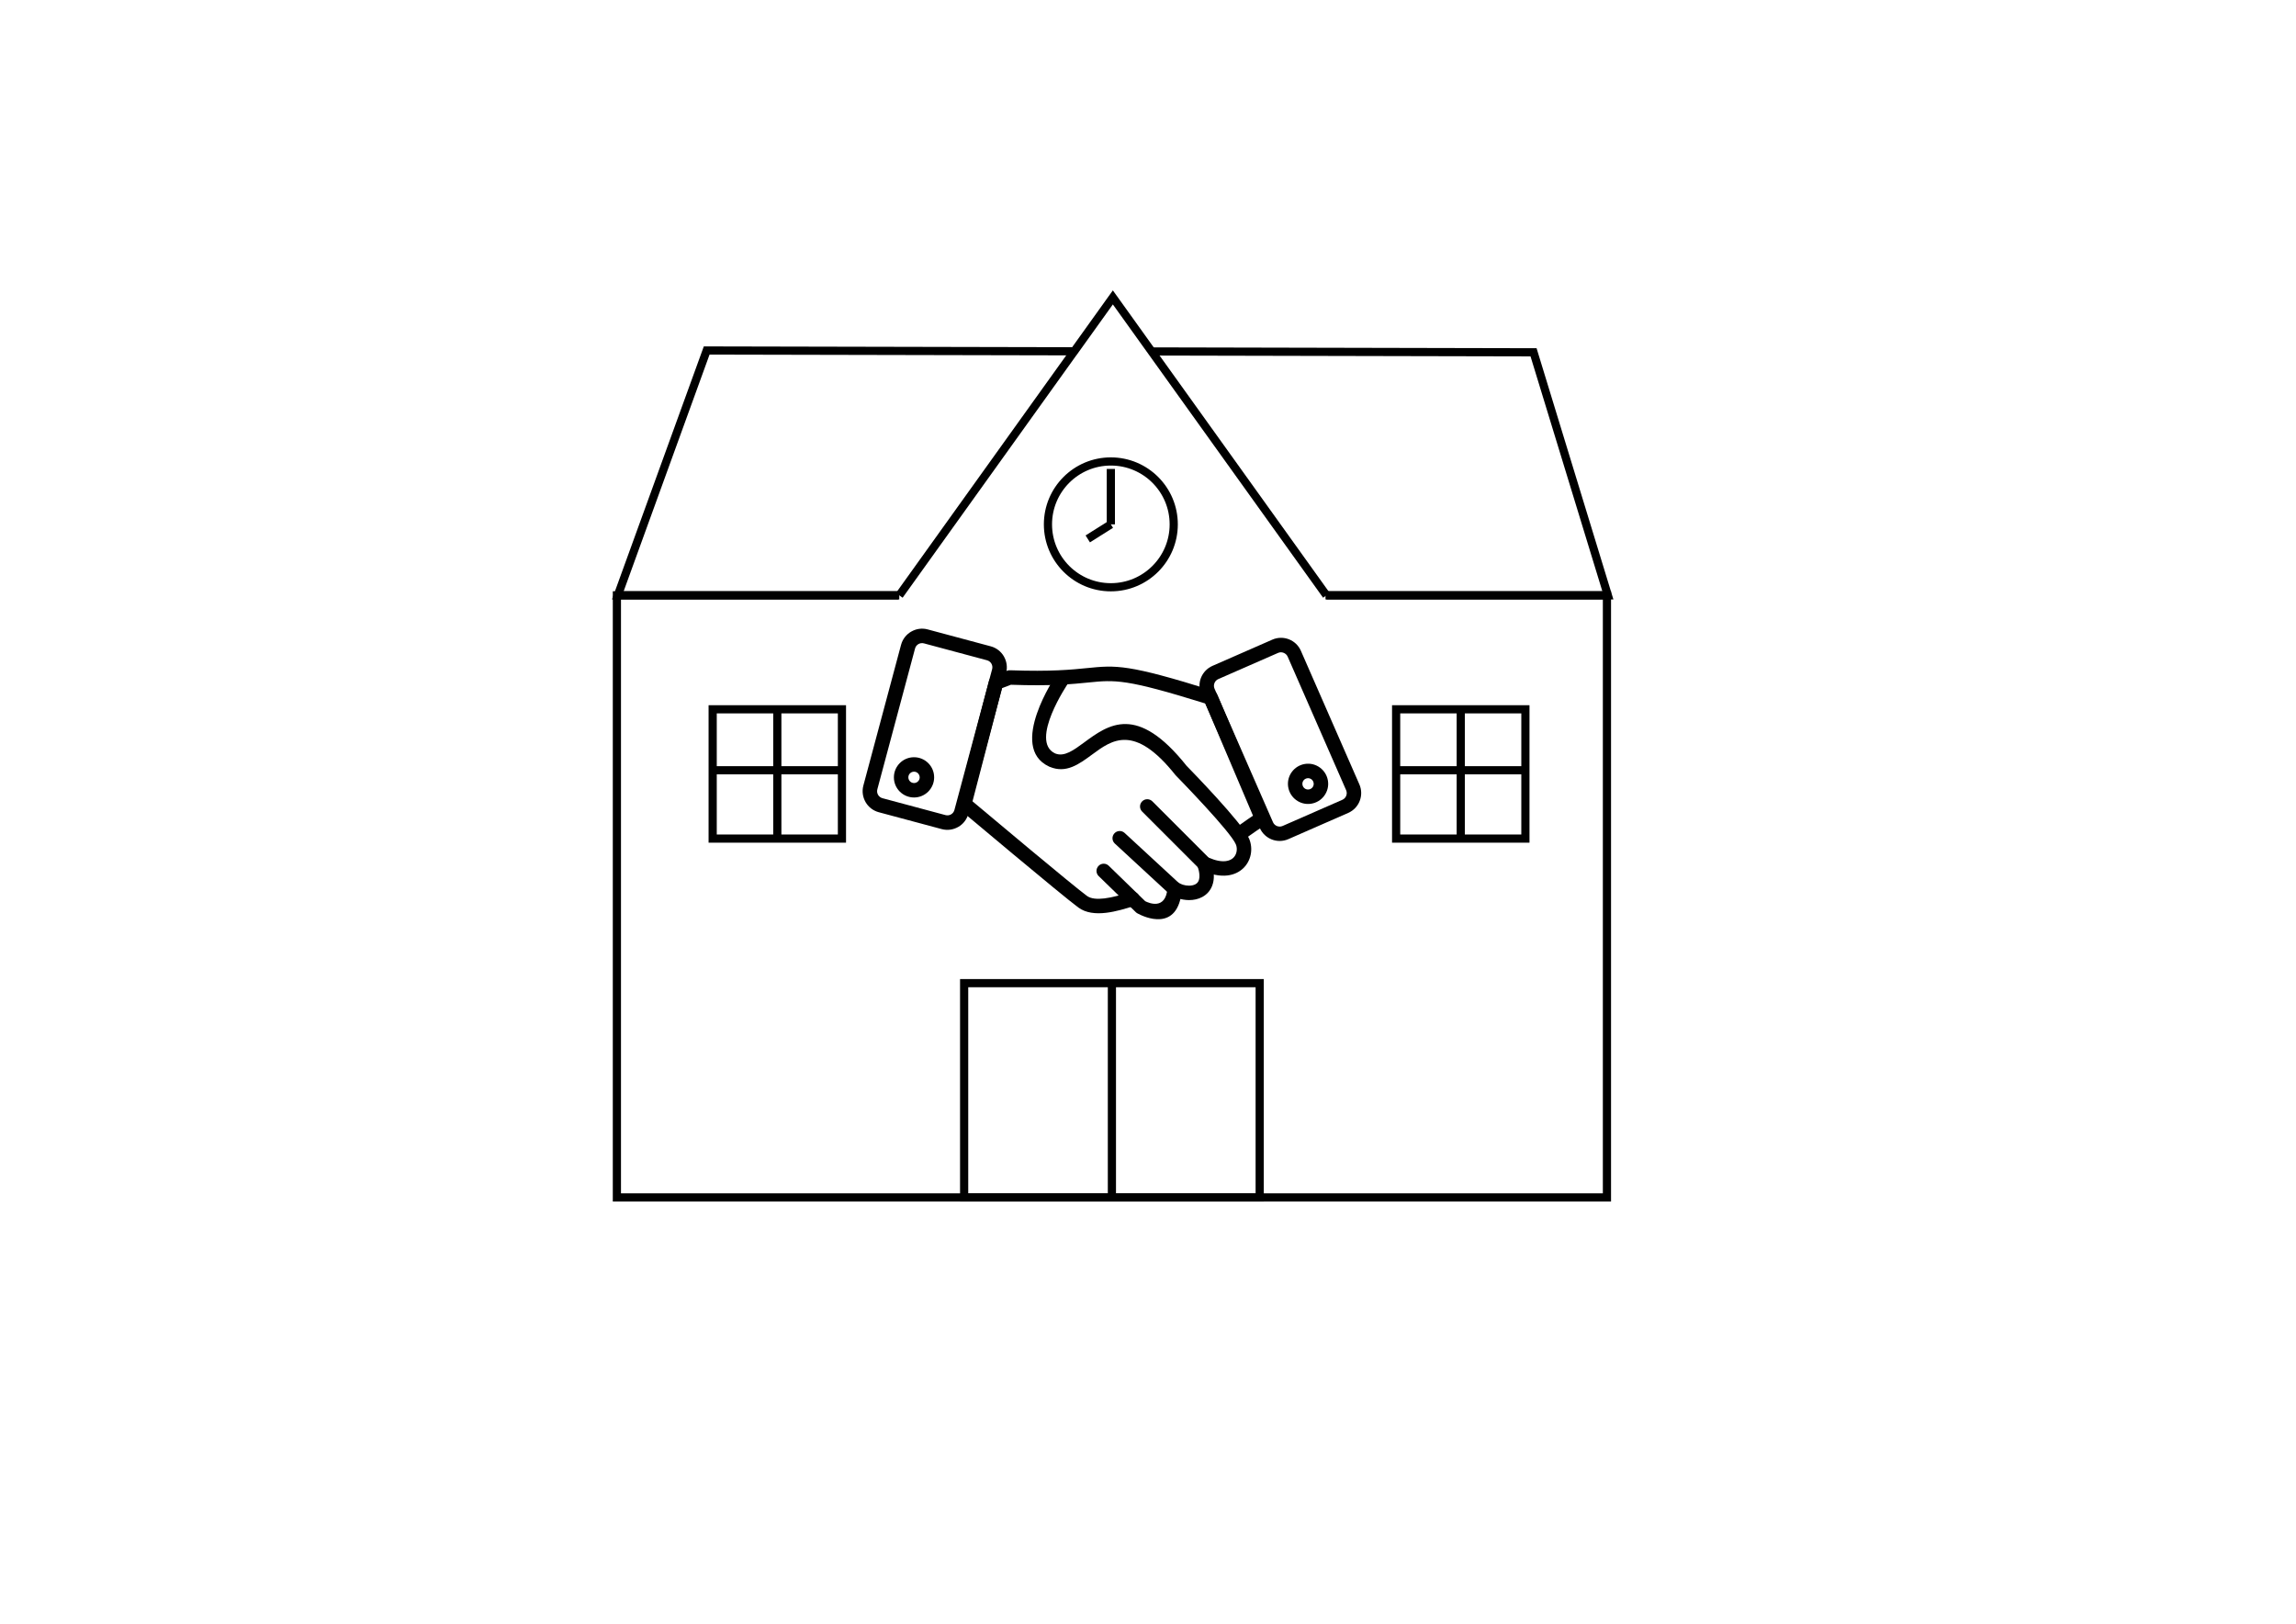 <?xml version="1.0" encoding="utf-8"?>
<!-- Generator: Adobe Illustrator 27.9.0, SVG Export Plug-In . SVG Version: 6.00 Build 0)  -->
<svg version="1.1" id="Layer_1" xmlns="http://www.w3.org/2000/svg" xmlns:xlink="http://www.w3.org/1999/xlink" x="0px" y="0px"
	 viewBox="0 0 841.89 595.28" style="enable-background:new 0 0 841.89 595.28;" xml:space="preserve">
<style type="text/css">
	.st0{fill:none;stroke:#000000;stroke-width:3;stroke-miterlimit:10;}
	.st1{fill:#010101;}
	.st2{fill:none;stroke:#010101;stroke-width:3;stroke-miterlimit:10;}
</style>
<polyline class="st0" points="486.03,218.26 589.23,218.26 589.23,439 226.2,439 226.2,218.26 329.41,218.26 "/>
<polyline class="st0" points="422.27,128.85 562.32,129.16 589.57,218.26 486.37,218.26 "/>
<polyline class="st0" points="329.75,218.26 226.54,218.26 259.12,128.5 393.88,128.79 "/>
<polyline class="st0" points="486.37,218.26 422.27,128.85 408.06,109.03 393.9,128.79 393.88,128.79 329.75,218.26 "/>
<g>
	<path class="st1" d="M416.09,332.05c1.39-0.45,2.15-1.95,1.7-3.34c-0.45-1.39-1.95-2.15-3.34-1.7c-3.09,1.01-6.44,2-9.47,2.36
		c-2.63,0.31-4.95,0.16-6.42-0.92c-5.1-3.74-35.33-29.1-41.96-34.67l10.81-41.49l3.26-1.25c14.92,0.53,22.59-0.24,28.33-0.82
		c9.96-1,13.8-1.38,42.96,7.69l17.49,41.14c-0.57,0.38-1.14,0.76-1.71,1.15c-1.08,0.74-2.29,1.59-3.57,2.51
		c-1.19,0.85-1.45,2.51-0.6,3.69c0.85,1.19,2.51,1.45,3.69,0.6c1.06-0.76,2.2-1.57,3.47-2.43c1.1-0.75,2.2-1.49,3.31-2.2
		c1.18-0.65,1.69-2.1,1.16-3.36l-2.44,1.04l2.44-1.04l-18.77-44.14c-0.27-0.77-0.88-1.4-1.72-1.67l-0.79,2.53l0.79-2.53
		c-31.25-9.77-35.35-9.35-46.23-8.26c-5.63,0.57-13.17,1.32-27.93,0.79c-0.42-0.05-0.85,0-1.27,0.16l0,0.01l-4.8,1.85
		c-0.88,0.24-1.61,0.94-1.86,1.89l2.57,0.67l-2.56-0.66l-11.52,44.21c-0.36,1.01-0.07,2.18,0.8,2.91l1.71-2.03l-1.7,2.03
		c0.11,0.09,37.6,31.62,43.51,35.95c2.73,2,6.33,2.38,10.18,1.92C409.06,334.23,412.73,333.15,416.09,332.05z"/>
	<path class="st1" d="M391.62,250.55c0.81-1.21,0.49-2.86-0.73-3.67c-1.21-0.81-2.86-0.49-3.67,0.73
		c-0.05,0.08-17.82,26.26-2.59,33.4l0,0.01c0.09,0.04,0.19,0.08,0.28,0.11c6.01,2.51,10.64-0.89,15.68-4.6
		c7.14-5.26,15.37-11.32,30.41,7.61l0,0c0.1,0.13,0.21,0.24,0.33,0.35c1.8,1.85,19.78,20.31,21.81,25.02
		c0.37,0.86,0.46,1.83,0.27,2.76c-0.17,0.84-0.57,1.63-1.2,2.23c-0.65,0.62-1.57,1.06-2.77,1.2c-1.63,0.19-3.71-0.16-6.27-1.29
		l-20.62-20.62c-1.04-1.04-2.72-1.04-3.75,0c-1.04,1.04-1.04,2.72,0,3.75l20.89,20.89c0.22,0.23,0.49,0.43,0.8,0.58l0-0.01
		c3.75,1.75,6.94,2.26,9.55,1.96c2.44-0.28,4.38-1.26,5.82-2.63c1.46-1.39,2.38-3.18,2.75-5.05c0.39-1.94,0.18-4.01-0.61-5.85
		c-2.43-5.67-21.42-25.14-22.93-26.69c-18.16-22.81-28.57-15.14-37.61-8.49c-3.76,2.77-7.21,5.31-10.49,4
		c-0.03-0.01-0.05-0.03-0.08-0.04l0,0l-0.06-0.02C377.34,271.65,391.58,250.61,391.62,250.55z"/>
	<path class="st1" d="M412.36,305.36c-1.08-0.99-2.75-0.92-3.74,0.16c-0.99,1.08-0.92,2.75,0.16,3.74l19.49,17.99
		c1.8,1.66,4.83,2.74,7.74,2.74c1.69,0,3.37-0.35,4.83-1.14c1.59-0.86,2.89-2.19,3.63-4.11c0.86-2.21,0.91-5.15-0.36-8.95
		c-0.46-1.39-1.95-2.14-3.34-1.68c-1.39,0.46-2.14,1.95-1.68,3.34c0.84,2.51,0.88,4.24,0.44,5.38c-0.24,0.63-0.67,1.06-1.2,1.35
		c-0.66,0.36-1.47,0.51-2.32,0.52c-1.64,0-3.27-0.53-4.15-1.35L412.36,305.36z"/>
	<path class="st1" d="M406.56,317.41c-1.04-1.03-2.72-1.01-3.74,0.03c-1.03,1.04-1.01,2.72,0.03,3.74l13.62,13.23l1.86-1.89
		l-1.86,1.9c0.24,0.23,0.51,0.41,0.8,0.54c1.98,1.06,14.7,7.22,16.11-8.8c0.13-1.46-0.96-2.75-2.42-2.87
		c-1.46-0.13-2.75,0.96-2.87,2.42c-0.71,7.99-6.79,5.38-8.17,4.68L406.56,317.41z"/>
	<g>
		<path class="st1" d="M340.15,230.75l23.13,6.2c2.12,0.57,3.81,1.95,4.83,3.71v0.01c1.02,1.77,1.37,3.92,0.81,6.03l-13.83,51.63
			c-0.57,2.12-1.95,3.81-3.71,4.83h-0.01c-1.77,1.02-3.92,1.37-6.03,0.81l-23.13-6.2c-2.12-0.57-3.81-1.95-4.83-3.71v-0.01
			c-1.02-1.77-1.37-3.92-0.81-6.03l13.83-51.63c0.57-2.12,1.95-3.81,3.71-4.83h0.01C335.89,230.53,338.04,230.18,340.15,230.75
			L340.15,230.75z M361.92,242.07l-23.13-6.2c-0.71-0.19-1.43-0.08-2.02,0.26l0,0c-0.59,0.34-1.05,0.91-1.24,1.61l-13.83,51.63
			c-0.19,0.71-0.08,1.43,0.26,2.02l0,0c0.34,0.59,0.91,1.05,1.61,1.24l23.13,6.2c0.71,0.19,1.43,0.08,2.02-0.26l0,0
			c0.59-0.34,1.05-0.91,1.24-1.61l13.83-51.63c0.19-0.71,0.08-1.43-0.26-2.02l0,0C363.19,242.72,362.62,242.26,361.92,242.07z"/>
		<path class="st1" d="M335.15,277.61c2.04,0,3.88,0.83,5.22,2.16c1.34,1.34,2.16,3.18,2.16,5.22c0,2.04-0.83,3.88-2.16,5.22
			c-1.34,1.34-3.18,2.16-5.22,2.16c-2.04,0-3.88-0.83-5.22-2.16c-1.34-1.34-2.16-3.18-2.16-5.22c0-2.04,0.83-3.88,2.16-5.22
			C331.27,278.43,333.11,277.61,335.15,277.61L335.15,277.61z M336.62,283.52c-0.38-0.38-0.89-0.61-1.47-0.61
			c-0.57,0-1.09,0.23-1.47,0.61c-0.38,0.37-0.61,0.89-0.61,1.47c0,0.57,0.23,1.09,0.61,1.47c0.37,0.38,0.89,0.61,1.47,0.61
			c0.57,0,1.09-0.23,1.47-0.61c0.38-0.38,0.61-0.89,0.61-1.47C337.22,284.42,336.99,283.9,336.62,283.52z"/>
	</g>
	<g>
		<path class="st1" d="M468.65,239.36l-21.94,9.61c-0.66,0.29-1.15,0.83-1.4,1.47c-0.25,0.64-0.26,1.37,0.03,2.04l21.44,48.97
			c0.29,0.66,0.83,1.15,1.47,1.4c0.64,0.25,1.37,0.26,2.04-0.03l21.94-9.61c0.66-0.29,1.15-0.83,1.4-1.47
			c0.25-0.64,0.26-1.37-0.03-2.04l-21.44-48.96c-0.29-0.66-0.83-1.15-1.47-1.4C470.05,239.07,469.32,239.06,468.65,239.36
			L468.65,239.36z M444.6,244.11l21.94-9.61c2.01-0.88,4.19-0.86,6.08-0.12c1.9,0.74,3.51,2.21,4.39,4.22l21.44,48.96
			c0.88,2.01,0.86,4.19,0.12,6.08c-0.74,1.9-2.21,3.51-4.22,4.39l-21.94,9.61c-2.01,0.88-4.19,0.86-6.08,0.12
			c-1.9-0.74-3.51-2.21-4.4-4.22l-21.44-48.97c-0.88-2.01-0.86-4.19-0.12-6.08C441.12,246.61,442.59,244.99,444.6,244.11z"/>
		<path class="st1" d="M479.32,285.32c-0.57,0.09-1.04,0.39-1.36,0.81c-0.32,0.43-0.47,0.98-0.38,1.55
			c0.09,0.57,0.39,1.04,0.81,1.36c0.43,0.32,0.98,0.47,1.55,0.38c0.57-0.09,1.04-0.39,1.36-0.81c0.32-0.43,0.47-0.98,0.38-1.55
			c-0.09-0.57-0.39-1.04-0.81-1.36C480.44,285.39,479.89,285.23,479.32,285.32L479.32,285.32z M473.69,283
			c1.12-1.53,2.83-2.62,4.84-2.93c2.01-0.31,3.95,0.23,5.47,1.35c1.53,1.12,2.62,2.83,2.93,4.84c0.31,2.01-0.23,3.95-1.35,5.47
			c-1.12,1.53-2.83,2.62-4.84,2.93c-2.01,0.31-3.95-0.23-5.47-1.35c-1.53-1.12-2.62-2.83-2.93-4.84
			C472.03,286.47,472.57,284.52,473.69,283z"/>
	</g>
</g>
<rect x="353.53" y="360.44" class="st2" width="108.37" height="78.56"/>
<line class="st2" x1="407.71" y1="360.44" x2="407.71" y2="439"/>
<rect x="261.32" y="260.04" class="st2" width="47.4" height="47.4"/>
<line class="st2" x1="285.02" y1="259.89" x2="285.02" y2="307.44"/>
<line class="st2" x1="261.32" y1="282.39" x2="308.72" y2="282.39"/>
<rect x="511.93" y="260.04" class="st2" width="47.4" height="47.4"/>
<line class="st2" x1="535.62" y1="259.89" x2="535.62" y2="307.44"/>
<line class="st2" x1="511.93" y1="282.39" x2="559.32" y2="282.39"/>
<circle class="st2" cx="407.32" cy="192.24" r="23.06"/>
<line class="st0" x1="407.32" y1="192.24" x2="407.32" y2="171.92"/>
<line class="st0" x1="407.32" y1="192.24" x2="398.86" y2="197.57"/>
</svg>
